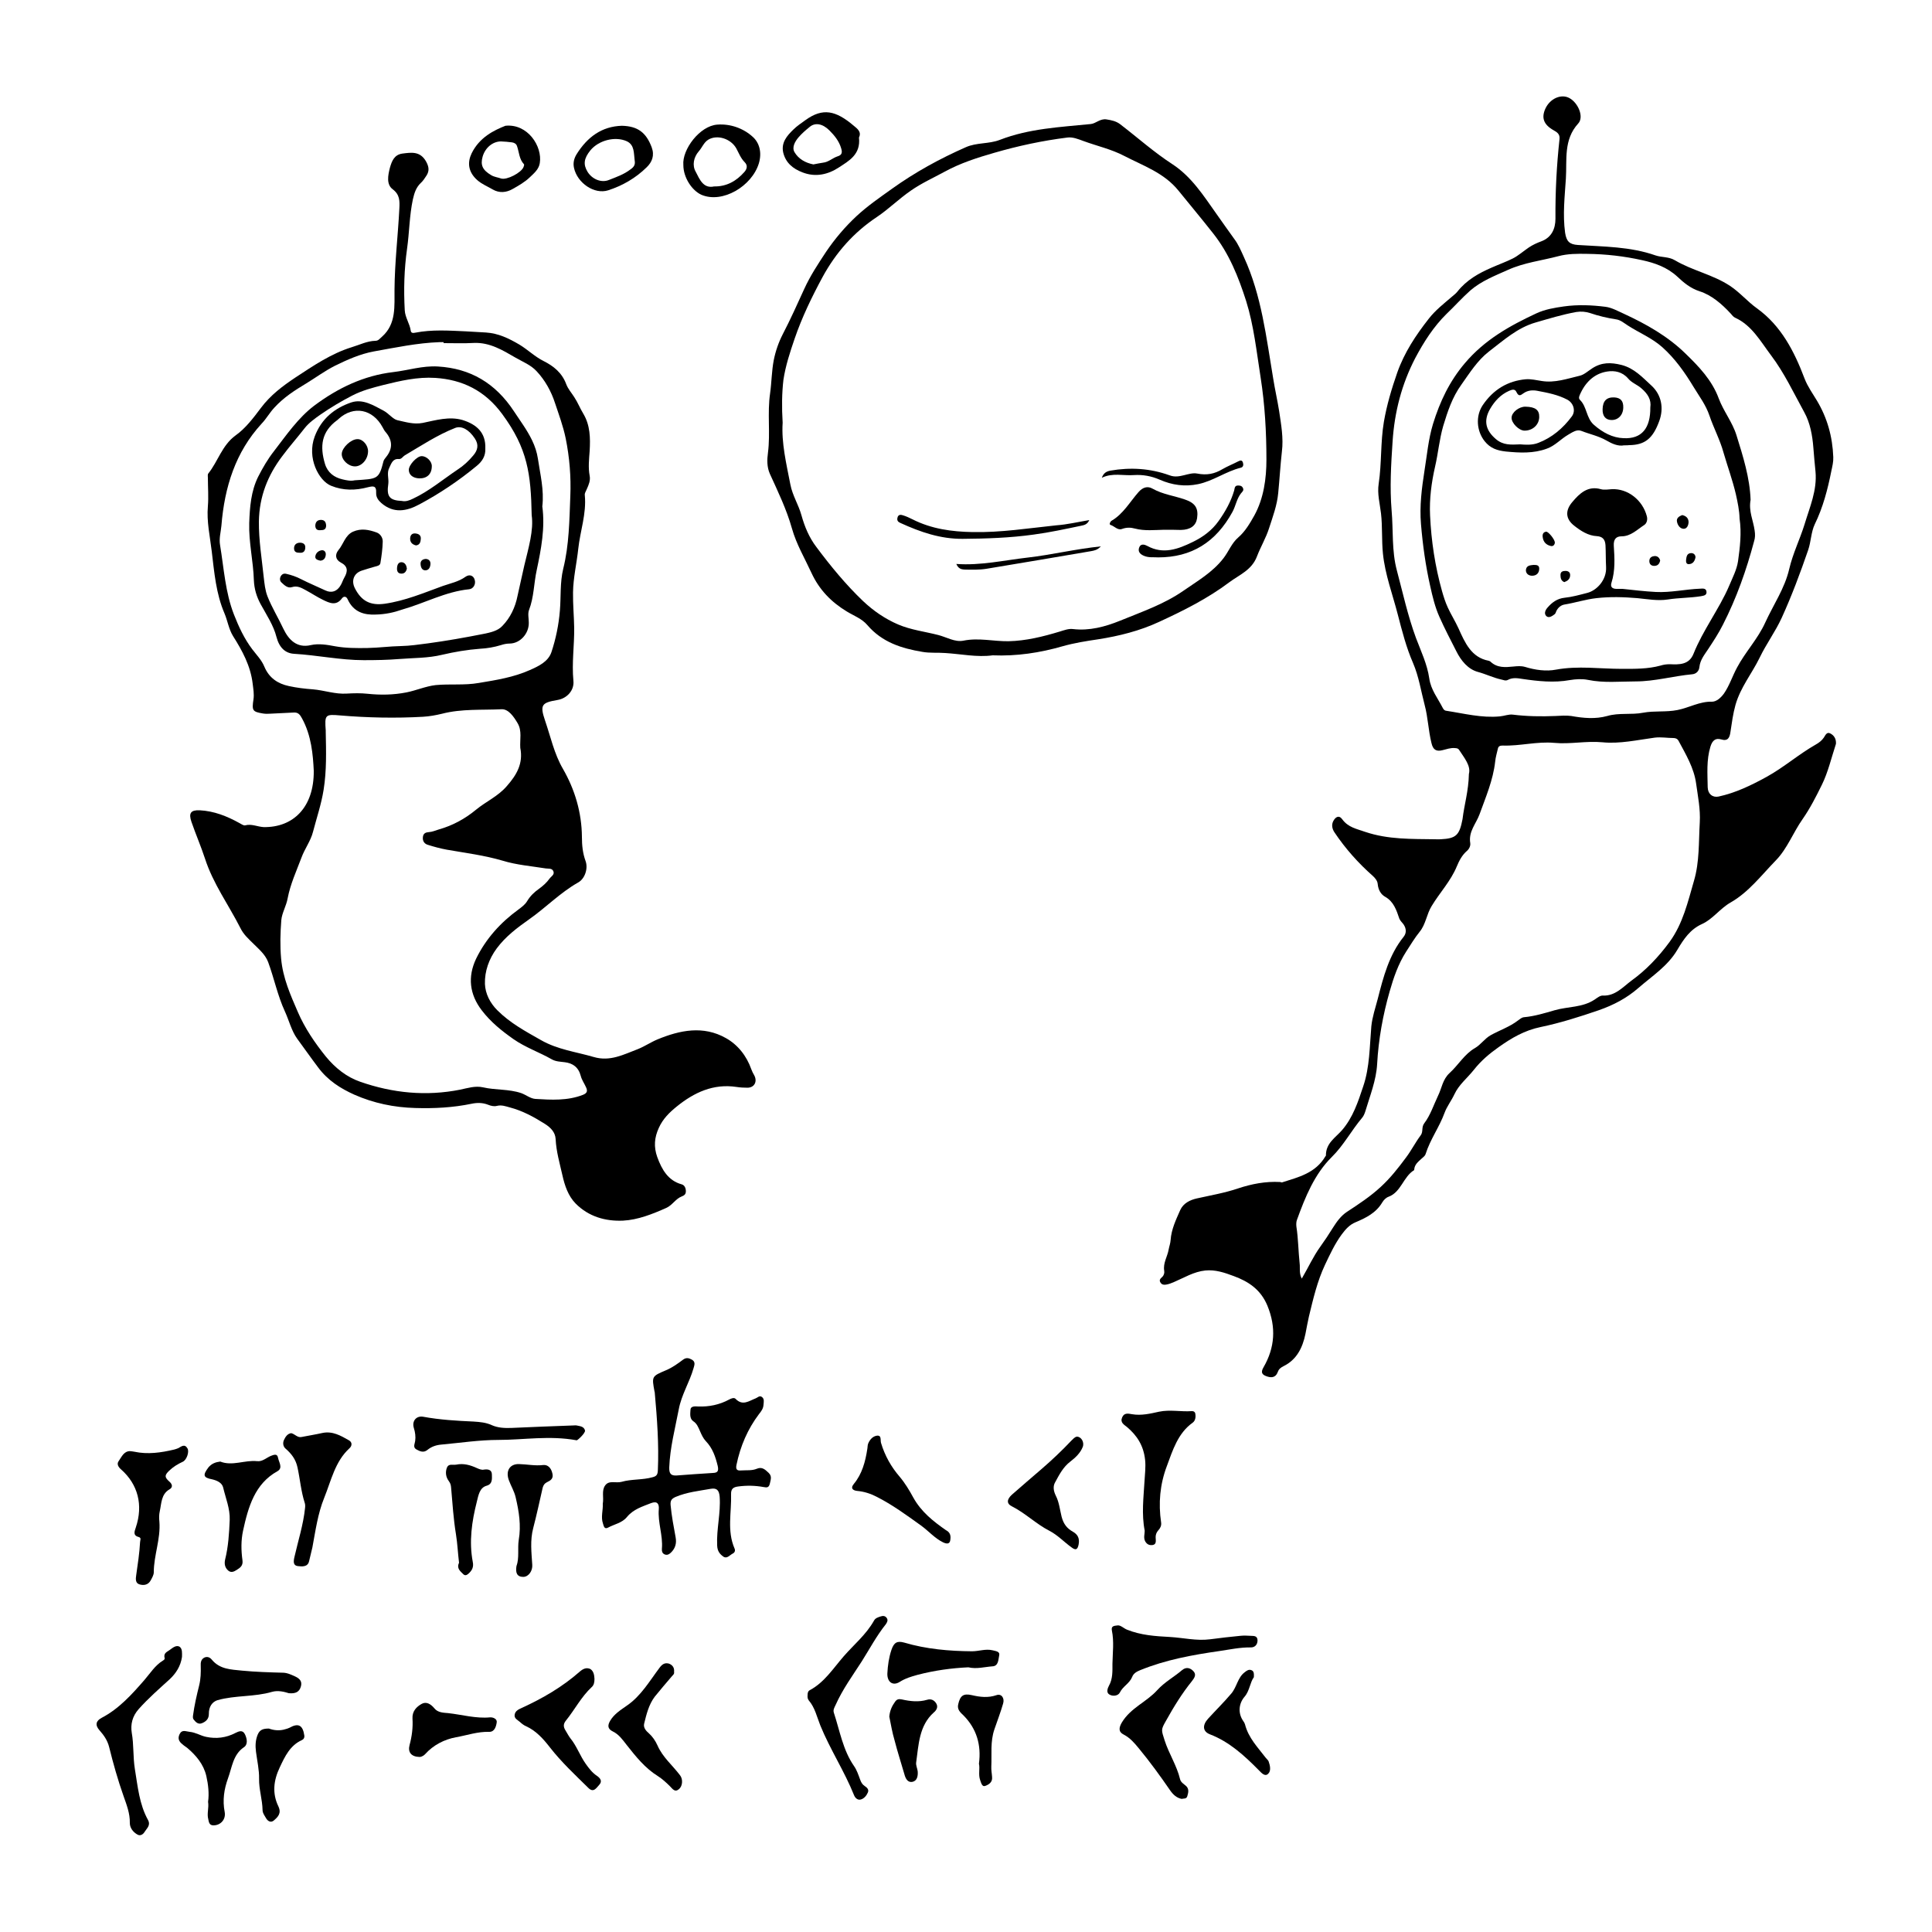 <?xml version="1.0" encoding="utf-8"?>
<!DOCTYPE svg PUBLIC "-//W3C//DTD SVG 1.1//EN" "http://www.w3.org/Graphics/SVG/1.1/DTD/svg11.dtd">
<svg id="LiveTranslationFromJupiter" xmlns="http://www.w3.org/2000/svg" width="1000px" height="1000px" viewBox="0 0 1000 1000">
<style type="text/css">
<![CDATA[
	path{fill-rule:evenodd;clip-rule:evenodd;}
]]>
</style>
<path d="M162.4,398.9c-0.4-8.2-1.2-18.2-6.1-27.1c-1-1.9-2-3.1-4.1-3c-4.1,0.2-8.1,0.4-12.2,0.6
	c-1.3,0.1-2.7,0.1-3.9-0.1c-5.4-0.9-5.8-1.5-4.9-7.3c0.4-2.8-0.1-5.4-0.4-8c-1.1-9.4-5.4-17.2-10.2-24.8c-2.2-3.6-2.8-7.9-4.4-11.7
	c-4.4-10.2-5.3-21.3-6.6-32.1c-0.9-7.7-2.7-15.4-2-23.4c0.4-4.8,0-9.8,0-14.6c0-0.8-0.2-1.8,0.2-2.3c5-6.2,7.1-14.6,14.1-19.7
	c5.1-3.6,9.2-9,13.1-14.2c5-6.7,11.3-11.4,17.9-15.8c9.3-6.1,18.5-12.4,29.2-15.7c4-1.2,7.9-3.2,12.2-3.3c1.6,0,2.3-1.2,3.5-2.2
	c7.4-6.6,6.3-15.9,6.4-24.3c0.1-14.1,1.8-28,2.5-41.9c0.2-3.9,0.3-7.2-3.4-10c-3.4-2.5-2.5-7.2-1.5-11.1c1-3.6,2.3-6.8,6.4-7.4
	c4.7-0.6,9.3-1.4,12.4,4.2c1.4,2.6,1.7,4.7,0.2,7.1c-0.9,1.4-1.8,2.8-3,3.9c-2.4,2.3-3.3,5-4.1,8.5c-1.8,8.4-1.8,17-3,25.5
	c-1.5,10.6-1.8,21.2-1.2,31.9c0.2,3.8,2.6,6.9,3.1,10.6c0.2,1.3,1.3,1.2,2.3,1c8.7-1.7,17.4-1.1,26.2-0.7c3.5,0.2,7,0.4,10.4,0.6
	c6.4,0.4,11.8,3,17.4,6.3c4.3,2.6,7.9,6.2,12.5,8.5c5,2.5,9.5,6,11.7,12c0.9,2.4,2.7,4.4,4.1,6.6c1.8,2.7,3,5.8,4.7,8.6
	c3.6,6,3.7,12.6,3.3,19.4c-0.3,4.2-0.8,8.5,0,12.7c0.5,2.5-0.5,4.8-1.5,7c-0.4,1.1-1.2,2-1,3.2c0.9,9.5-2.4,18.4-3.4,27.7
	c-0.8,7.5-2.6,15-2.7,22.5c-0.1,6.1,0.5,12.3,0.6,18.4c0.1,9.1-1.3,18.2-0.4,27.4c0.5,5-3.4,9.1-8.2,9.9c-8.1,1.4-9.3,2.4-6.5,10.6
	c2.9,8.4,4.7,17.2,9.3,25.1c6.1,10.6,9.7,22.5,9.8,35.2c0,4.3,0.4,8.4,1.9,12.5c1.4,3.9-0.4,9.2-3.9,11.1
	c-9.2,5.2-16.7,13-25.4,19.1c-6.1,4.3-12.1,8.8-16.7,15c-4,5.4-6.3,11.8-6.1,18.4c0.2,5,2.6,9.8,6.4,13.6
	c6.7,6.7,14.6,10.9,22.5,15.4c8.7,5,18.2,6.1,27.4,8.8c8.5,2.5,15.5-1.3,22.9-4.1c3.5-1.4,6.7-3.6,10.1-5
	c11.6-4.8,23.7-7.3,35.4-0.7c6.1,3.4,10.7,9.1,13.2,16.2c0.4,1.1,0.9,2.1,1.5,3.1c1.7,3.2,0.1,6.3-3.4,6.4c-1.9,0-3.9-0.1-5.8-0.4
	c-11.9-1.8-21.9,2.8-31,10.2c-3.7,3-7.1,6.3-9.2,11c-2.3,5-2.7,9.8-0.8,15.1c2.4,6.6,5.7,12.2,12.6,14.1c1.5,0.4,2.2,1.9,2.2,3.6
	c0,1.6-0.9,2.2-2.2,2.7c-3.1,1.2-4.8,4.5-7.9,5.9c-7.2,3.2-14.7,6.2-22.4,6.6c-9,0.4-17.8-2-24.6-8.9c-3.8-3.9-5.6-9.2-6.8-14.6
	c-1.4-6.2-3.2-12.3-3.5-18.7c-0.2-3.6-2.6-6-5.6-7.9c-5.7-3.6-11.6-6.8-18.1-8.5c-2.2-0.6-4.3-1.4-6.7-0.8c-1.5,0.4-3.1,0-4.6-0.6
	c-2.8-1.1-5.7-1.1-8.5-0.5c-9.7,2-19.3,2.5-29.2,2.2c-11-0.3-21.5-2.5-31.5-6.9c-7.1-3.2-13.7-7.3-18.8-14.2
	c-3.7-4.9-7.2-9.9-10.8-14.8c-2.9-4-4.2-9.4-6.3-14c-3.8-8.2-5.6-17.2-8.7-25.6c-1.5-4-4.8-6.7-7.6-9.5c-2.5-2.5-5.1-4.7-6.8-8.2
	c-6.1-12-14.1-22.9-18.3-35.9c-2.1-6.4-4.8-12.6-7-19c-1.6-4.6-0.3-6.2,4.3-6c7.4,0.4,14,3,20.5,6.6c1,0.5,2.1,1.4,3,1.2
	c3.3-0.9,6.3,0.7,9.5,0.9C151.7,428.4,162.6,417.9,162.4,398.9z M269.3,387.1c-0.3-4.2,1-8.8-1.4-12.8c-2-3.4-4.7-7.3-8.2-7.2
	c-10.3,0.5-20.7-0.3-30.8,2.3c-3.3,0.8-6.6,1.4-10,1.6c-14.3,0.8-28.6,0.5-42.9-0.7c-7.7-0.7-8-0.3-7.4,7.8c0,0.3,0,0.5,0,0.8
	c0.2,10,0.5,19.9-1.1,29.9c-1.2,7.5-3.6,14.5-5.5,21.8c-1.2,4.7-4.3,8.7-6,13.4c-2.6,6.9-5.7,13.6-7.1,20.9c-0.7,4-3,7.7-3.3,11.4
	c-0.5,6.5-0.7,13.1-0.1,19.8c0.9,10.2,4.9,19,8.7,27.8c3.6,8.3,8.7,15.8,14.4,22.9c5,6.1,10.9,10.7,17.8,13.1
	c16.9,5.9,34.2,7.6,51.8,4.1c3.8-0.8,7.8-2.1,11.8-1.2c6.5,1.5,13.3,0.8,19.8,3c2.5,0.9,4.7,2.8,7.3,3c8.3,0.5,16.6,1,24.6-2.1
	c2.3-0.9,2.5-2.1,1.6-4c-0.9-2-2.2-3.8-2.7-5.8c-1.2-4.6-4.2-6.6-8.3-7.1c-2.3-0.3-4.6-0.3-6.7-1.5c-6.5-3.7-13.6-6.1-19.9-10.5
	c-6.1-4.3-11.7-8.8-16.3-14.8c-6.4-8.3-7.4-17.4-3-26.7c5.1-10.5,12.8-18.9,21.9-25.5c1.7-1.3,3.4-2.5,4.5-4.3
	c1.6-2.7,3.7-4.7,6.1-6.4c2.1-1.5,4.1-3.3,5.6-5.4c0.8-1.1,2.7-2,1.9-3.8c-0.7-1.6-2.5-1.2-3.9-1.4c-7.5-1.2-15.1-1.8-22.3-4
	c-9.5-2.8-19.2-4-28.9-5.7c-3.3-0.6-6.6-1.5-9.8-2.5c-1.8-0.5-2.9-2-2.6-4.1c0.2-1.9,1.5-2.4,3.1-2.5c1.8-0.1,3.5-0.9,5.2-1.4
	c7.1-2,13.5-5.5,19.2-10.2c5.2-4.3,11.4-6.9,16-12.3C267.4,401.1,270.9,395.2,269.3,387.1z M229.6,177.6c0-0.2,0-0.3,0-0.5
	c-0.7,0-1.4,0-2.2,0c-11.4,0.4-22.7,2.8-33.9,4.8c-7.1,1.3-13.8,4.3-20.3,7.5c-5.1,2.6-9.7,6-14.6,9c-6,3.6-11.8,7.3-16.7,12.7
	c-2.4,2.6-4.1,5.7-6.5,8.2c-13.5,14.7-19.2,32.8-20.8,52.8c-0.3,3.3-1.3,6.6-0.7,10c2,12.1,2.7,24.5,7.2,36c2.5,6.4,5.4,12.6,9.5,18
	c2.2,2.9,4.8,5.5,6.2,8.9c2.5,6,7.1,8.9,12.7,10.1c4.1,0.9,8.3,1.4,12.5,1.7c5.9,0.5,11.5,2.6,17.5,2.2c3.6-0.2,7.2-0.3,10.8,0.1
	c6.7,0.7,13.3,0.6,20-0.7c5.1-1,10-3.2,15.2-3.8c7.4-0.7,14.9,0.2,22.3-1.1c9-1.5,18-2.9,26.5-6.7c4.5-2,9.4-4.3,11.1-9.2
	c2.3-6.9,3.8-14.2,4.4-21.6c0.6-7.2,0-14.4,1.7-21.5c3.1-12.4,3.2-25.2,3.7-37.8c0.4-9.9-0.4-19.9-2.4-29.8
	c-1.3-6.3-3.5-12.2-5.5-18.2c-2-6.2-5.2-11.9-9.5-16.5c-3-3.3-7.2-4.9-11-7.1c-6.7-3.9-13.3-7.9-21.4-7.6
	C240.1,177.8,234.9,177.6,229.6,177.6z"/>
<path d="M760.3,400.6c1.1-4.2-2.3-8.2-5.1-12.5c-0.6-0.9-1.4-0.8-2.2-0.9c-2.2-0.2-4.3,0.6-6.4,1.1
	c-3.2,0.8-4.9-0.2-5.7-3.8c-1.6-6.5-1.8-13.3-3.5-19.6c-1.9-7.2-3-14.7-6-21.7c-3.5-8-5.7-16.6-7.9-25.1
	c-2.7-10.5-6.6-20.7-7.7-31.6c-0.7-6.9-0.2-13.9-1-20.8c-0.6-5.1-2-10.1-1.2-15.3c1.6-10.6,0.9-21.5,2.7-32.1
	c1.5-8.7,4-17.1,6.9-25.4c3.7-10.5,9.7-19.5,16.3-27.9c3.4-4.4,7.9-7.9,12.1-11.5c0.9-0.8,1.9-1.5,2.7-2.5
	c4.8-6.1,11.1-9.6,17.8-12.5c3.6-1.6,7.5-3,10.9-4.7c2.8-1.4,5.5-3.8,8.3-5.7c2.1-1.4,4.3-2.4,6.5-3.2c5.3-2,7.3-6.5,7.3-11.7
	c-0.1-13.8,0.6-27.5,2.1-41.2c0.3-2.6-1.3-3.6-3.1-4.6c-5.1-2.9-6.4-6.4-4.2-11.2c2.4-5.2,8.1-7.7,12.3-5.5
	c4.6,2.4,7.8,9.8,4.7,13.2c-7.7,8.4-5.8,18.8-6.4,28.5c-0.6,9.3-1.7,18.7-0.4,28.1c0.7,4.5,2.3,6,6.6,6.3
	c13.5,0.9,27.1,0.8,40.2,5.4c3.2,1.1,6.8,0.6,10,2.5c9.1,5.4,19.7,7.4,28.6,13.3c5,3.3,9,8.1,13.9,11.6c12.5,9,19.3,22.2,24.7,36.5
	c1.6,4.1,4.1,7.5,6.3,11.2c5.4,9,8.1,18.7,8.5,29.3c0.1,2.5-0.5,4.8-1,7.2c-1.9,9.5-4.3,18.8-8.6,27.6c-1.9,4-1.9,8.9-3.4,13.3
	c-4.1,11.9-8.5,23.7-13.7,35.1c-3.3,7.2-8,13.5-11.4,20.6c-4,8.2-9.9,15.3-12.5,24.4c-1.3,4.6-1.9,9.3-2.6,13.9
	c-0.4,3.2-1.4,5.1-4.9,4c-2.8-0.8-4.5,0.5-5.5,3.8c-2.1,6.9-1.5,14-1.4,21c0.1,3.5,2.5,5.4,5.6,4.8c8.8-1.9,16.9-5.8,24.9-10.2
	c8.9-4.9,16.6-11.7,25.4-16.7c1.6-0.9,3.1-2,4.2-3.6c0.8-1.2,1.5-3.1,3.3-2.2c1.8,0.9,3,2.5,3,4.9c0,0.3,0,0.5-0.1,0.8
	c-2.3,7-4,14.4-7.2,20.9c-3,6.1-6.1,12.2-10,17.8c-4.8,6.8-7.9,15.2-13.7,21.2c-7.5,7.7-14.2,16.6-23.5,21.9
	c-5.5,3.1-9.3,8.7-14.9,11.2c-6,2.7-9.4,7.7-12.7,13.3c-5,8.5-13.1,13.6-20.2,19.8c-6.1,5.3-12.8,8.8-20.5,11.5
	c-9.9,3.4-20,6.6-30.1,8.7c-8.3,1.7-15.1,5.7-21.7,10.4c-4.7,3.3-9.1,7-12.8,11.7c-3.4,4.3-7.8,7.7-10.1,12.7
	c-1.6,3.4-3.9,6.3-5.1,9.6c-2.7,7.4-7.4,13.7-9.8,21.3c-0.4,1.2-1.4,1.7-2.2,2.5c-1.6,1.5-3.5,2.9-3.7,5.5c0,0.1,0,0.3-0.1,0.4
	c-5.5,3.3-6.7,11.3-13.1,13.7c-1.4,0.5-2.5,1.6-3.3,2.9c-3.3,5.6-8.6,8.1-14,10.4c-2.9,1.2-5,3.5-7,6.2c-3.6,4.9-6.1,10.3-8.7,15.8
	c-4,8.5-6.1,17.6-8.3,26.7c-0.7,3-1.2,6-1.8,9c-1.5,7.3-4.6,13.4-11.3,16.7c-1.4,0.7-2.5,1.5-3,3c-1.2,3.2-3.6,3.1-6,2.2
	c-2.1-0.8-3-1.9-1.4-4.6c5.9-10.2,6.6-20.7,2-31.9c-3.5-8.4-9.8-12.5-17.4-15.3c-4.8-1.8-9.5-3.4-14.7-2.9c-6,0.6-11.1,3.8-16.5,6.1
	c-1.2,0.5-2.5,1-3.8,1.2c-1.1,0.2-2.2,0.1-2.9-1c-0.9-1.3-0.1-2.1,0.8-2.9c0.9-0.8,1.3-2.1,1.1-3.2c-0.7-4.1,1.7-7.4,2.3-11.1
	c0.3-1.6,0.9-3.2,1-4.8c0.4-5.7,2.8-10.6,5-15.6c1.6-3.5,5-5.2,8.6-6c7.1-1.6,14.3-2.8,21.4-5.2c6.9-2.3,14.2-3.7,21.6-3.3
	c0.4,0,0.8,0.3,1.1,0.2c8.4-2.7,17.3-4.7,22.5-13.6c0.1-0.1,0.2-0.2,0.2-0.3c-0.1-6.4,5-9.3,8.3-13.1c5.7-6.6,8.3-14.6,11-22.7
	c3.4-10,3.3-20.7,4.2-31.1c0.5-4.9,2.1-9.5,3.3-14.1c2.9-11.4,5.9-22.9,13.4-32.2c1.6-2,1.4-4.3,0-6.4c-0.7-1-1.7-1.8-2.2-3
	c-1.5-4.4-2.9-8.8-7.3-11.3c-2.2-1.2-3.6-3.5-3.9-6.6c-0.1-1.6-1.3-3.1-2.5-4.2c-7.5-6.6-14.2-14.1-19.9-22.6
	c-1.2-1.8-1.6-3.9-0.6-5.8c1.1-2.1,2.9-3.3,4.6-1c3.1,4.3,7.5,5,12,6.6c11.9,4,24,3.6,36.1,3.8c1,0,1.9,0.1,2.9,0
	c7.9-0.4,9.7-2,11.3-10.4C757.9,416.4,760.1,409.6,760.3,400.6z M673.8,661.8c3.4-5.8,5.9-11.4,9.5-16.4c2.3-3.2,4.5-6.5,6.6-9.9
	c2-3.2,4.2-6.2,7.2-8.2c6.1-4,12.2-8,17.6-13c4.9-4.5,9-9.7,13-15.1c2.8-3.7,4.9-7.9,7.6-11.5c1.5-1.9,0.3-4.2,1.9-6.3
	c3.2-4.2,4.9-9.6,7.2-14.4c1.9-3.9,2.3-8.3,5.9-11.6c4.5-4.1,7.8-9.9,13.1-12.9c3.1-1.8,5-4.9,8.2-6.7c4.7-2.6,9.8-4.3,14.1-7.6
	c1-0.7,1.9-1.6,3.2-1.7c5.4-0.5,10.6-2.1,15.8-3.6c6.9-2,14.4-1.3,20.8-5.6c1.3-0.9,2.8-2.1,4.2-2c6.3,0.3,10.4-4.5,14.7-7.7
	c7.5-5.4,14-12.2,19.8-20.1c6.9-9.5,9.4-20.6,12.6-31.6c2.9-9.8,2.4-20.1,3-30.2c0.4-6.9-1-13.6-1.9-20.2c-1.1-8-5.3-15-9-21.9
	c-0.6-1.2-1.6-1.6-2.7-1.6c-3.2,0-6.4-0.6-9.7-0.2c-9,1.2-18.1,3.3-27.1,2.4c-8.4-0.8-16.6,1.1-25,0.3c-8.8-0.8-17.7,1.7-26.6,1.4
	c-1.2,0-2.2,0.2-2.5,1.6c-0.5,2.2-1.2,4.5-1.4,6.7c-1.1,9.7-4.9,18.4-8.1,27.3c-1.8,4.9-5.8,8.9-4.8,14.9c0.2,1.5-0.6,3.1-1.8,4.1
	c-2.4,2.1-3.9,4.9-5.1,7.8c-3.2,7.8-8.9,13.7-13.1,20.7c-2.6,4.2-3,9.4-6.2,13.3c-2.6,3.2-4.7,6.8-7,10.3
	c-4.1,6.4-6.5,13.5-8.5,20.5c-3.5,12.2-5.8,24.8-6.5,37.7c-0.5,8.5-3.7,16.3-6.1,24.4c-0.4,1.2-0.9,2.5-1.7,3.4
	c-5.5,6.5-9.5,14.2-15.7,20.3c-8.9,8.8-13.7,20.6-18,32.5c-0.4,1-0.4,2.3-0.3,3.4c1,6.4,1,12.8,1.7,19.2
	C673,656.3,672.3,659,673.8,661.8z M939.7,244.1c-0.4-4.1-0.8-8.2-1.1-12.3c-0.5-6.5-1.7-13-4.7-18.4c-5.5-10-10.4-20.5-17.3-29.6
	c-5.4-7.2-9.9-15.4-18.4-19.3c-1-0.4-1.7-1.4-2.4-2.2c-4.6-5-10-9.6-16-11.5c-4.9-1.6-8.3-4.5-11.6-7.6c-5.3-4.9-11.7-7.1-18.1-8.5
	c-9.4-2.1-18.9-3.2-28.6-3.3c-5-0.1-10.1-0.1-14.9,1.2c-8.7,2.3-17.7,3.3-26.1,7.1c-6.7,3-13.7,5.7-19.4,10.6
	c-4.3,3.8-8.2,8.2-12.4,12.2c-6.6,6.5-11.7,14.4-16.2,22.9c-7,13.5-10.7,27.8-11.7,43.1c-0.8,11.9-1.5,23.8-0.5,35.8
	c0.9,10.3,0,20.8,2.7,30.9c3.1,11.7,5.7,23.6,9.9,35c2.6,6.9,5.8,13.5,6.9,21c0.8,5.8,4.4,10.2,6.9,15.1c0.4,0.8,0.9,1.5,1.9,1.6
	c9.2,1.4,18.3,3.8,27.7,2.9c2.3-0.2,4.6-1.2,6.8-0.9c7.3,0.9,14.6,1,21.9,0.7c2.8-0.1,5.6-0.4,8.3,0c6.2,1.1,12.4,1.7,18.6,0
	c6.1-1.8,12.4-0.5,18.6-1.7c5.8-1.1,11.8-0.2,17.8-1.4c6-1.2,11.5-4.5,17.8-4.3c2.3,0,4.5-1.9,6.2-4.2c2.9-4.2,4.4-9.1,6.8-13.5
	c4.3-8.1,10.7-14.7,14.6-23.3c4.2-9.2,10.1-17.7,12.4-27.7c1.9-8.1,5.5-15.3,7.9-23C936.7,262.5,940.6,253.8,939.7,244.1z"/>
<path d="M513.8,339.2c-8.1,1.1-16.3-0.7-24.6-1.2c-3.9-0.3-7.9,0.1-11.8-0.6c-10.7-1.8-20.8-4.9-28.5-13.9
	c-2.8-3.3-7-4.8-10.6-7c-8.1-4.9-14.3-11.3-18.3-20c-3.5-7.6-7.8-14.8-10.1-23c-2.8-9.9-7.2-19-11.4-28.2c-1.6-3.6-1.5-7.4-1-11
	c1.3-10.2-0.4-20.5,1.1-30.7c0.8-5.7,0.8-11.6,1.9-17.2c0.9-4.6,2.5-9.2,4.6-13.3c4-7.7,7.6-15.7,11.2-23.6
	c3.1-6.8,7.2-13,11.3-19.2c4.6-6.8,9.9-13,15.7-18.4c5.7-5.3,12.1-9.7,18.4-14.2c12-8.6,24.8-15.6,38.2-21.5
	c5.6-2.5,11.9-1.6,17.6-3.8c15.2-5.9,31.2-6.6,47.1-8.2c2.7-0.3,4.8-2.9,8.1-2.4c2.6,0.4,5,0.9,7.1,2.5c9,6.9,17.5,14.5,26.9,20.6
	c10,6.5,16.2,16.3,23,25.9c3.1,4.3,6,8.6,9.1,12.8c2.2,2.9,3.6,6.3,5.1,9.6c9.1,19.8,11.5,41.4,15.1,62.7c0.9,5.7,2.2,11.3,3.1,17
	c1,6.8,2.3,13.8,1.4,20.9c-0.8,7.1-1.2,14.3-1.9,21.4c-0.6,6.4-2.8,12.2-4.7,18.1c-1.6,5.1-4.4,9.7-6.3,14.7
	c-2.7,7.1-9.1,9.5-14.2,13.3c-11.3,8.5-23.9,14.8-36.5,20.6c-9.9,4.6-20.6,7.3-31.5,9c-6.1,0.9-12.4,1.9-18.4,3.6
	C538.2,337.9,526.2,339.7,513.8,339.2z M405.1,218.8c-0.7,10.4,1.9,21.2,4,32c1.1,5.7,4.2,10.4,5.7,15.8c1.7,6.1,4,11.6,7.8,16.6
	c7.4,9.9,15.2,19.4,24.1,27.9c5.4,5.1,11.4,9.2,18.1,12.1c6.8,2.9,14,3.7,20.9,5.5c4.3,1.1,8.6,3.8,13,2.9
	c7.9-1.6,15.5,0.4,23.3,0.3c9.1-0.2,17.9-2.4,26.5-5c2.3-0.7,4.6-1.6,6.9-1.3c8.5,1,16.6-1.2,24.3-4.3c11.2-4.6,22.7-8.5,32.8-15.5
	c7.3-5.1,15.1-9.5,20.8-16.9c2.7-3.5,4.2-7.8,7.6-10.7c3.6-3.1,6.1-7.4,8.4-11.5c4.8-8.8,6.2-19,6.2-28.8c0-14.2-0.8-28.4-3-42.5
	c-2.1-13.3-3.5-26.8-7.5-39.6c-4-12.5-8.8-24.5-17-34.9c-5.9-7.5-12-14.8-18-22.2c-7.5-9.3-18.3-12.9-28.1-18
	c-6.7-3.5-14-5.1-21.1-7.7c-2.7-1-5.6-2.2-8.4-1.8c-12.8,1.6-25.4,4.3-37.8,7.9c-8.7,2.5-17.5,5.3-25.7,9.8
	c-5.9,3.2-11.9,5.9-17.5,9.8c-6.1,4.2-11.4,9.5-17.5,13.6c-11.9,7.9-21.2,18.3-28.2,31.2c-5.5,10.2-10.6,20.7-14.4,31.8
	c-2.4,7-4.7,14-5.8,21.3C404.7,203.4,404.6,210.8,405.1,218.8z"/>
<path d="M312,778.3c0.6-3.1-0.7-6.8,1.2-9.4c2-2.9,5.6-1.1,8.5-1.9c5.2-1.5,10.8-0.9,16.1-2.4c1.9-0.5,2.6-1.2,2.7-3.5
	c0.6-13.5-0.4-26.9-1.6-40.3c0-0.1,0-0.3-0.1-0.4c-1.5-8.1-1.5-8,6-11.2c3.1-1.3,5.9-3.3,8.7-5.4c1.7-1.3,3.1-0.9,4.7,0
	c1.8,1.1,1.3,2.6,0.8,4.3c-2.1,7.4-6.3,13.8-7.7,21.5c-1.9,9.9-4.5,19.7-4.9,29.9c-0.1,3.3,0.9,4.4,3.9,4.2
	c6.2-0.5,12.5-0.9,18.7-1.3c2.3-0.1,3.1-0.8,2.5-3.6c-1.2-4.9-2.7-9.3-6.2-12.9c-1.3-1.4-2.2-3.3-3-5.2c-0.9-2-1.6-3.9-3.5-5.1
	c-2-1.4-1.5-4.1-1.4-6c0.1-1.9,2.5-1.7,4-1.6c5.6,0.2,11-0.9,16-3.6c1.1-0.6,2.6-1.2,3.4-0.3c3.6,3.7,6.9,1,10.3-0.3
	c1.1-0.4,2-1.7,3.3-0.7c1.3,1,0.9,2.5,0.8,3.9c-0.1,2.1-1.2,3.5-2.4,5c-5.8,7.7-9.6,16.5-11.6,26.2c-0.5,2.4,0.3,3.1,2.4,2.9
	c2.8-0.2,5.6,0.2,8.2-0.9c2.6-1.1,4.2,0.4,6,2.1c1.9,1.8,1.1,3.5,0.7,5.5c-0.5,2.3-1.6,2.2-3.2,1.9c-4.4-0.8-8.8-0.9-13.2-0.3
	c-2.5,0.3-3.8,1.2-3.7,4c0.3,9.4-2.2,18.9,1.8,28.1c0.5,1.1,0.1,2.1-0.9,2.6c-1.6,0.8-3,2.9-4.9,1.6c-1.8-1.3-3.1-2.8-3.2-5.8
	c-0.4-8.5,1.9-16.7,1.3-25.2c-0.3-3.5-1.6-4.6-4.6-4.1c-6.1,1.1-12.3,1.7-18.2,4.2c-2,0.9-2.8,1.8-2.6,4.2
	c0.5,5.6,1.6,11.2,2.6,16.7c0.6,3.2-0.2,5.8-2.5,8c-1,0.9-2,1.4-3.3,0.8c-1.2-0.6-1.4-1.7-1.3-2.9c0.6-6.9-2.2-13.5-1.6-20.5
	c0.2-2.7-0.8-4.3-4-3.1c-4.5,1.8-9.1,3.1-12.5,7.2c-2.5,3.1-6.5,3.7-9.8,5.5c-1.9,1-2.2-0.8-2.6-2.1
	C310.9,785.2,312.2,781.7,312,778.3z"/>
<path d="M94.2,857.6c-0.7,4.8-3.1,8.5-6.4,11.6c-5.5,5-11,9.8-16,15.4c-3.3,3.7-4.3,7.9-3.6,12.3
	c1.1,6.2,0.6,12.5,1.6,18.7c1.5,9.1,2.3,18.3,6.8,26.4c1.5,2.8-0.6,4.3-1.7,6.1c-0.8,1.4-2.3,2.3-3.7,1.5c-2.2-1.2-4-3.4-4-6
	c0.1-5.1-1.7-9.5-3.3-14.1c-2.9-8.2-5.3-16.7-7.4-25.2c-0.9-3.6-2.8-6.2-5-8.7c-2.4-2.7-1.9-4.9,1.2-6.5c8.8-4.6,15.5-12,22.1-19.6
	c3-3.5,5.5-7.5,9.4-9.9c0.6-0.4,1.2-0.7,1-1.4c-0.7-2.7,1.4-3.2,2.8-4.3c1.5-1.1,3.2-2.5,4.9-1.6C94.5,853.4,94.2,855.7,94.2,857.6z
	"/>
<path d="M69.5,751.4c7,1.5,13.8,0.5,20.6-1.1c0.7-0.2,1.4-0.4,2.1-0.7c1.7-0.9,3.4-2.5,4.9,0.2c0.9,1.8-0.5,5.9-2.5,6.8
	c-2.6,1.2-4.9,2.6-7,4.6c-2.5,2.4-2.5,3.4,0.1,5.7c1.6,1.4,1.8,3,0,4c-4.3,2.5-4.1,7.2-5,11.3c-0.4,1.7-0.4,3.6-0.2,5.4
	c0.7,9-2.9,17.4-2.9,26.2c0,1.4-0.9,2.9-1.6,4.2c-1.3,2.4-3.6,2.7-5.7,2.1c-2.3-0.6-2.1-2.9-1.8-4.8c0.8-5.7,1.7-11.4,2-17.1
	c0-0.9,0.8-2.2-0.6-2.6c-3.1-0.8-2.4-2.7-1.6-5c3.9-11.6,1.1-22.3-7.6-30c-1.4-1.2-2.4-2.8-1.3-4.3c1.5-2.1,2.6-5.1,5.8-5.2
	C67.8,751.1,68.7,751.3,69.5,751.4z"/>
<path d="M150.7,741.8c1.9,0.4,3.2,2.4,5.3,2c3.6-0.7,7.3-1.3,10.9-2.1c5.2-1.1,9.5,1.4,13.7,3.8c1.8,1,1.7,2.9,0.2,4.2
	c-7.4,6.8-9.4,16.7-13,25.6c-3.3,8.1-4.5,17-6.1,25.6c-0.5,2.4-1.2,4.7-1.7,7.1c-0.7,3.3-3.9,2.8-5.9,2.6c-2.3-0.3-2.3-2.2-1.7-4.7
	c1.9-8.4,4.6-16.7,5.5-25.4c0.1-0.9,0.1-1.9-0.2-2.7c-1.9-5.9-2.4-12.2-3.7-18.2c-0.9-4.3-3.2-7.2-6.2-9.8c-1.5-1.3-1.4-3.3-0.8-4.5
	C147.7,743.8,148.7,742.1,150.7,741.8z"/>
<path d="M578.6,841.3c1.5-0.1,3,1.5,4.7,2.2c7.2,2.9,14.7,3.4,22.3,3.8c6.9,0.4,13.7,2.1,20.7,1.2
	c5.2-0.7,10.5-1.3,15.7-1.8c1.8-0.2,3.6-0.1,5.4,0c1.4,0.1,3.4-0.2,3.5,2.3c0,2.4-1.5,3.7-3.4,3.7c-5.6-0.1-11,1.1-16.5,1.9
	c-13.9,2-27.7,4.5-40.9,9.9c-1.7,0.7-3.4,1.6-4.1,3.5c-1.4,3.4-4.8,4.8-6.4,8.1c-0.9,1.7-3.7,2.1-5.5,0.9c-1.6-1-0.8-3.2-0.1-4.5
	c2-3.5,1.8-7.6,1.8-11.3c0.1-5.7,0.9-11.5-0.3-17.3C575.1,841.7,576.4,841.5,578.6,841.3z"/>
<path d="M592.5,792.3c-1.7-8.6-0.6-17.1-0.1-25.7c0.2-3.7,0.7-7.2,0.3-11c-0.8-7.4-4.2-12.6-9.4-17
	c-1.5-1.2-3.6-2.3-2.5-4.9c1-2.5,3-2.1,5.2-1.7c4.7,0.8,9.4-0.3,13.9-1.3c5.7-1.2,11.3,0.1,16.9-0.3c0.9-0.1,1.8,0.4,1.9,1.4
	c0.3,1.7,0,3.6-1.4,4.6c-7.6,5.4-10.3,14.2-13.4,22.6c-3.5,9.3-4.4,19.1-2.9,29.1c0.2,1.5-0.4,2.8-1.3,3.8c-1.2,1.3-1.7,2.7-1.5,4.5
	c0.1,1.5,0.2,3-1.6,3.3c-1.6,0.2-2.9-0.2-3.9-2C591.8,795.8,592.5,794.1,592.5,792.3z"/>
<path d="M307.7,869c0,1.8-0.3,3.2-1.4,4.2c-5.4,5-8.8,11.7-13.4,17.4c-1.3,1.6-1.4,3.1-0.3,4.9c0.9,1.4,1.6,2.9,2.6,4.2
	c3.3,4,5,9.1,8,13.3c1.7,2.4,3.4,4.6,5.8,6.2c1.6,1.1,3,2.7,1.1,4.7c-1.5,1.6-2.9,4.2-5.6,1.5c-6.9-6.8-13.9-13.3-19.9-21
	c-3.4-4.4-7.2-8.6-12.3-10.9c-1.2-0.5-2.3-1.4-3.3-2.3c-1.1-1-3-1.7-2.6-3.8c0.4-2,2.2-2.7,3.7-3.4c10.7-4.9,20.9-10.8,29.9-18.7
	c1.7-1.5,3.5-2.4,5.6-1.4C307.4,865.1,307.6,867.3,307.7,869z"/>
<path d="M611.6,931.1c-2.6-0.5-4.5-2.3-6-4.5c-5.1-7.4-10.4-14.7-16.1-21.6c-2.3-2.8-4.6-5.5-7.9-7.2
	c-2.8-1.4-2.5-3.6-0.9-6.3c4.6-7.6,12.7-10.5,18.3-16.7c3.8-4.2,8.7-6.8,12.9-10.4c2.2-1.8,4.3-1,5.8,0.6c1.6,1.7,0.7,3.3-0.8,5.2
	c-5.1,6.3-9.4,13.3-13.4,20.5c-2.7,4.7-2.4,4.7-0.7,10.1c2.2,6.9,6.3,13,8,20.1c0.4,1.7,2,2.5,3.2,3.6c1.5,1.5,1.1,3.3,0.6,5
	C614.2,931.3,612.7,930.8,611.6,931.1z"/>
<path d="M418,877.4c0-1.1,0.2-2.1,1.2-2.6c7.5-4,12.1-11.3,17.5-17.5c5.3-6.1,11.6-11.2,15.7-18.5
	c0.7-1.3,2.1-1.7,3.3-2.1c1.2-0.4,2.4-0.5,3.3,0.8c0.8,1.2,0.1,2.3-0.5,3.2c-4.8,6-8.4,12.8-12.5,19.3c-4.7,7.3-9.9,14.4-13.5,22.5
	c-0.6,1.3-1.4,2.5-0.9,4c3.1,9.4,4.7,19.4,10.5,27.7c1.4,2,2.2,4.5,3.1,6.9c0.5,1.4,1.1,2.5,2.3,3.3c1.2,0.8,2.4,1.8,1.7,3.4
	c-0.7,1.6-1.9,3.1-3.6,3.6c-1.6,0.5-2.9-0.7-3.5-2.1c-5-12.5-12.4-23.7-17.5-36.2c-1.8-4.5-2.8-9.3-6-13
	C418,879.3,417.9,878.4,418,877.4z"/>
<path d="M114,756.5c6.3,2.5,12.7-0.9,19.1-0.2c2.7,0.3,4.7-1.7,7-2.7c1.6-0.6,3.4-1.4,3.8,0.9c0.4,2.3,2.7,5.3-0.3,7
	c-11.7,6.5-15.1,18.4-17.8,30.8c-1.1,5.1-1,10.3-0.3,15.3c0.4,2.9-1.3,3.9-3,5c-1.4,0.9-2.9,1.6-4.4,0.3c-1.6-1.4-2.1-3.3-1.6-5.6
	c1.7-6.8,2.1-13.7,2.4-20.6c0.2-5.9-2.1-11.2-3.4-16.8c-0.6-2.4-3.1-3.6-5.7-4.2c-4.7-0.9-4.9-2.2-1.9-6.2
	C109.6,757.5,111.6,756.8,114,756.5z"/>
<path d="M348.9,865.3c0.2,1.2-0.5,1.6-1.1,2.3c-3,3.5-6,7-8.9,10.6c-3.1,4.1-4.3,9.1-5.5,14c-0.5,2.1,1.1,3.8,2.4,4.9
	c2,1.8,3.4,3.9,4.5,6.3c2.7,6.2,7.8,10.3,11.7,15.5c1.5,1.9,1.4,5.4-0.5,7.1c-2.2,1.9-3.3,0-4.8-1.5c-1.9-1.9-4-3.8-6.2-5.2
	c-6.6-4.1-11.4-10.1-16.2-16.2c-2.1-2.7-4-5.4-7.1-6.9c-2.7-1.3-2.8-3.1-1.4-5.5c2.1-3.6,5.6-5.7,8.7-7.9c7.3-5,11.7-12.7,16.9-19.6
	c1.4-1.9,2.8-2.7,4.9-2.1C348.3,861.9,349.1,863.4,348.9,865.3z"/>
<path d="M298.5,745.5c-14.1-2.6-27.4-0.2-40.5-0.2c-9.8,0-19.6,1.5-29.4,2.4c-2.7,0.2-5.2,1-7.4,2.8
	c-2,1.6-3.9,0.7-5.7-0.3c-1.9-1.1-0.8-2.8-0.6-4.4c0.3-2.2,0-4.5-0.7-6.7c-1.1-3.6,1.3-6.4,4.8-5.8c8.7,1.6,17.4,2.1,26.2,2.5
	c3.2,0.2,6.4,0.5,9.2,1.8c3.4,1.5,6.7,1.6,10.2,1.5c10.8-0.5,21.6-0.9,32.4-1.3c0.5,0,1-0.1,1.4,0c1.7,0.4,3.8,0.4,4.4,2.6
	C303.1,741.7,299,745.5,298.5,745.5z"/>
<path d="M149.5,876.4c-2.2-0.7-5.6-1.6-8.7-0.7c-9.2,2.7-19,1.7-28.2,4.3c-2.7,0.8-4.6,3.4-4.5,7.2
	c0,2.6-1.6,3.9-3.5,4.7c-1.9,0.8-3.2-0.4-4.3-1.8c-0.5-0.6-0.5-1.2-0.4-2.1c0.7-5.3,1.9-10.5,3.2-15.7c0.8-3.3,0.9-6.6,0.8-10
	c-0.1-1.7,0.1-3.4,1.8-4.3c1.6-0.8,3-0.1,3.9,1c4.2,5.1,10,5.1,15.5,5.7c7.2,0.7,14.4,0.9,21.6,1.1c2.1,0.1,4,1,5.8,1.8
	c2.1,1,4,2.2,3.3,5.1C155,875.8,153,876.7,149.5,876.4z"/>
<path d="M557.4,743.6c2.3,0,4,3,3,5.4c-1.3,3.2-3.8,5.5-6.4,7.5c-3.7,2.8-5.8,6.9-7.9,10.8c-1.1,1.9-0.9,4.3,0.4,6.9
	c1.7,3.3,2.1,7.3,3,10.9c1,3.8,2.8,6,5.8,7.7c2.5,1.4,3.6,3.4,3,6.6c-0.6,3-1.7,3-3.7,1.5c-3.9-2.8-7.2-6.4-11.5-8.6
	c-6.8-3.5-12.4-9.1-19.3-12.6c-2.9-1.4-2.7-3.6-0.1-6c5.2-4.6,10.4-9,15.6-13.5c5.3-4.6,10.4-9.4,15.3-14.6
	C555.5,744.8,556.2,743.8,557.4,743.6z"/>
<path d="M491.9,796.9c-0.2,2.3-1.7,2.4-3.8,1.4c-4.3-2.1-7.5-5.9-11.4-8.7c-7.5-5.4-14.9-10.8-23-14.9
	c-3.1-1.6-6.5-2.7-10-3c-2-0.2-3.8-1.2-1.7-3.7c4.2-5.1,5.9-11.4,6.9-17.9c0.2-1,0.1-2.1,0.5-3c0.9-2.1,2.4-3.7,4.5-4
	c2.5-0.3,1.7,2.3,2.1,3.7c2,6.7,5.3,12.5,9.7,17.6c2.7,3.2,5,7,7,10.7c4.1,7.4,10.3,12.3,16.9,16.9
	C491.3,792.9,492.3,794.2,491.9,796.9z"/>
<path d="M107.7,932.6c0.6-4.2,0.1-8.9-0.9-13.3c-1.4-6.1-5.3-10.7-9.9-14.6c-0.6-0.5-1.2-0.8-1.8-1.3
	c-1.8-1.4-3.5-2.9-2.2-5.7c1.3-2.7,3.2-1.5,5.3-1.3c3.1,0.3,5.6,2,8.5,2.6c5.2,1.1,10.3,0.5,15.1-2c1.8-0.9,3.8-1.8,5,0.7
	c1.1,2.3,1.6,5.3-0.6,6.7c-5.6,3.8-6.1,10.4-8.2,16.1c-2,5.5-2.9,11.3-1.7,17.4c0.7,3.9-2.2,7-6,6.9c-2-0.1-2.2-1.7-2.5-3.2
	C107,938.7,108.2,935.9,107.7,932.6z"/>
<path d="M501.2,863c-8.7,0.4-17.5,1.6-26.3,3.9c-3.3,0.9-6.3,1.8-9.3,3.7c-3.6,2.2-6.5-0.1-6.3-4.5
	c0.2-4.1,0.8-8.2,2.1-12.1c1.3-3.9,3-4.8,6.6-3.8c11.5,3.4,23.3,4.4,35.1,4.5c3.6,0,7.1-1.4,10.7-0.5c1.6,0.4,3.8,0.6,3.4,2.5
	c-0.5,2.2-0.3,5.7-3.6,5.8C509.5,862.8,505.5,864,501.2,863z"/>
<path d="M237.6,808.9c-0.6-4.9-0.8-9.8-1.6-14.8c-1.3-7.9-1.8-16-2.5-24c-0.1-1.3-0.3-2.3-1.2-3.5c-1.5-2-1.9-4.5-1-6.9
	c0.9-2.3,3.1-1.3,4.8-1.6c3.9-0.8,7.3,0.2,10.8,1.8c1.1,0.5,2.4,1,3.4,0.8c2.2-0.4,4.3,0,4.3,2.5c0,2,0.5,4.9-2.7,5.8
	c-3.7,1-4.3,5.1-5.1,8.3c-2.6,10.2-4.1,20.6-2.1,31.1c0.6,2.9-0.5,4.6-2.3,6.2c-0.9,0.8-1.8,1-2.6,0.2
	C238.3,813.3,236.2,811.8,237.6,808.9z"/>
<path d="M267.3,810.7c1.6-4.4,0.5-9.2,1.2-13.6c1.3-7.6,0.1-14.9-1.6-22.1c-0.7-3.1-2.4-5.8-3.5-8.8
	c-1.8-4.8,0.4-8.5,5.2-8.4c4.2,0.1,8.3,1,12.5,0.5c2.5-0.3,4.2,1.6,4.8,4.3c0.7,2.7-0.9,3.7-2.8,4.6c-1.2,0.6-1.8,1.4-2.2,2.8
	c-1.6,7-3.1,14-4.9,20.9c-1.7,6.4-0.9,12.7-0.5,19.1c0.2,3-1.8,6.1-4.6,6.2C267.5,816.2,266.8,814,267.3,810.7z"/>
<path d="M217.2,909.4c-4.4-0.1-6.2-2.5-5.2-6.2c1.2-4.5,1.8-9,1.5-13.7c-0.2-3.8,2.1-6.1,4.8-7.6
	c2.4-1.3,4.7,0.1,6.6,2.4c1.7,2.1,4.5,2.2,7,2.4c7.3,0.8,14.4,2.9,21.8,2.2c1.5-0.1,3.7,0.8,3.4,2.6c-0.3,2.1-1.1,4.9-3.8,4.9
	c-6-0.2-11.6,1.8-17.3,2.8c-5.9,1.1-11.6,3.9-16,8.8C218.8,909.2,217.6,909.4,217.2,909.4z"/>
<path d="M353.7,85.4c-0.7-8,8.5-20.3,17.6-20.9c6.6-0.5,13.4,1.8,18.4,6.4c3.2,2.9,4.8,7.8,3.1,13.6
	c-3.6,11.9-18.9,21-29.8,16.3C358.2,98.6,353.7,92,353.7,85.4z M369.6,96.5c6.4,0.1,11.5-2.7,15.7-7.5c1.4-1.6,1.8-3.4,0.1-5.1
	c-2-2-3-4.7-4.3-7.1c-2.8-5-9.8-7.3-14.5-4.5c-2.3,1.4-3.2,4.1-4.9,6c-2.7,3.1-3.5,7.3-1.6,10.6C362.2,93,364.1,97.7,369.6,96.5z"/>
<path d="M649,868.1c-2,2.7-2.2,7.1-4.8,10.1c-3.1,3.6-3.5,8.6-0.7,12.6c0.4,0.5,0.7,1.1,0.9,1.7
	c1.8,7.1,6.7,12,10.8,17.4c0.5,0.6,1.1,1.1,1.4,1.7c0.8,2.2,1.4,5-0.2,6.5c-1.7,1.7-3.5-0.5-4.9-1.9c-7.5-7.6-15.3-14.7-25.2-18.5
	c-3.9-1.5-4-4.8-1-8.1c4-4.4,8.2-8.5,12-13c2.9-3.4,3.3-8.3,6.9-11c1.1-0.9,2.2-1.7,3.6-1.1C649,865,649.1,866.2,649,868.1z"/>
<path d="M139.2,894.7c2.4,0.9,5.5,1.3,8.6,0.3c0.7-0.2,1.4-0.4,2-0.7c4.6-2.6,6.9-1.4,7.7,3.9c0.2,1.3-0.4,2.1-1.3,2.5
	c-6,2.7-8.7,8.3-11.4,14.1c-3.2,6.7-4,13.4-0.7,20.2c1.7,3.6-0.3,5.5-2.4,7.3c-1.3,1.1-2.8,0.6-3.8-0.9c-0.8-1.4-2-2.9-2-4.5
	c-0.1-5.5-1.9-10.7-1.8-16.2c0.1-4.6-1-9.3-1.6-14c-0.4-3.1-0.3-6,0.9-8.9C134.5,895.2,136.3,894.7,139.2,894.7z"/>
<path d="M261.6,65.1c11.5-1.2,19.2,10.6,17.8,19.3c-0.5,3.2-2.9,5.2-5.1,7.3c-2.7,2.6-5.9,4.4-9.1,6.2
	c-3.2,1.8-6.8,2.1-10.1,0.2c-2.7-1.6-5.6-2.7-8.1-4.9c-4.8-4.3-5.1-9.2-2.9-13.8C248.2,71,255.8,67.4,261.6,65.1z M259.3,73.2
	c-4.3,0-8.2,3.3-9.5,7.9c-1.2,4.3-0.1,6.9,4.5,9.6c1.5,0.9,3.4,1.1,5.1,1.7c2.9,0.9,10.5-3,11.6-6c0.2-0.5,0.4-1.2,0.2-1.4
	c-2.5-2.6-2.5-6.3-3.6-9.4c-0.4-1.2-1.4-1.7-2.5-1.9C263.1,73.4,261.2,73.3,259.3,73.2z"/>
<path d="M444.6,71.2c1,8.8-5.3,12.1-10.3,15.4c-5.6,3.7-12.1,5.3-19,2.6c-4.9-1.9-8.6-4.9-9.9-10.2
	c-1.2-5.2,2-8.8,5.2-11.9c1.9-1.9,4.2-3.4,6.4-5c8.9-6.4,15.6-4.9,24.8,2.9C443.9,66.7,446,68.3,444.6,71.2z M421,85.1
	c1.7-0.3,3.4-0.7,5-0.9c2.9-0.3,5-2.5,7.6-3.3c2.3-0.7,2.4-2.1,1.8-4.1c-1.1-3.8-3.5-6.7-6.1-9.3c-3.6-3.6-7.4-4.1-10.1-1.9
	c-2.1,1.7-4.2,3.5-5.9,5.5c-1.8,2.1-3.5,5.1-2.1,7.6C413.3,82.3,416.9,84.3,421,85.1z"/>
<path d="M460.3,888.5c0.3-3.2,1.4-5.5,3-7.7c0.9-1.3,1.9-1.5,3.4-1.2c4.4,1,8.8,1.5,13.2,0.2c1.9-0.6,3.6,0.1,4.7,1.9
	c1.2,2-0.1,3.7-1.3,4.7c-7.6,6.8-7.8,16.6-9.1,25.9c-0.2,1.4,0.6,3,0.8,4.5c0.2,2.5-0.3,5-2.8,5.5c-2.4,0.4-3.5-1.7-4.1-4
	c-1.7-5.9-3.6-11.7-5.1-17.6C461.8,896.7,461.1,892.4,460.3,888.5z"/>
<path d="M321.9,65.1c8.1,0.2,12.5,3.4,15.4,11.1c1.6,4.3,0.2,7.7-2.6,10.4c-5.7,5.6-12.5,9.5-19.9,11.9
	c-7.2,2.3-16-3.8-17.7-11.6c-0.6-2.7,0.1-5,1.3-7C304,70.9,311.5,65.4,321.9,65.1z M328.5,83c-0.5-3.7,0-8-4.1-9.9
	c-6-2.7-14.5-0.5-18.8,4.7c-3.4,4.2-3.8,7.3-1.5,11.1c2.4,3.9,7.2,5.9,11.2,4.2c3.8-1.5,7.6-2.8,11-5.4
	C328.2,86.4,328.9,85.2,328.5,83z"/>
<path d="M506.7,912.9c1.3-9.9-1.3-18.1-7.8-24.8c-1.6-1.6-3.7-3.1-2.9-6.1c1-4.3,2.6-5.6,7-4.6c4.3,1,8.4,1.5,12.8,0
	c2.5-0.9,4.3,1.5,3.4,4.4c-1.3,4.5-3,8.9-4.5,13.3c-2.2,6.4-1.3,12.9-1.6,19.3c-0.1,1.8,0.3,3.6,0.4,5.4c0.3,2.8-1.9,4-3.6,4.6
	c-1.6,0.6-2.1-1.7-2.6-3.1C506.3,918.4,507.3,915.4,506.7,912.9z"/>
<path d="M280.7,262.1c1.5,11.2-0.6,22.1-2.9,33c-1.5,6.8-1.4,14-4,20.7c-0.7,1.9-0.1,4.3-0.1,6.5
	c0.1,5.7-4.5,10.7-9.8,10.8c-1.6,0-3.1,0.3-4.6,0.8c-3.6,1.1-7.2,1.7-10.9,1.9c-6.6,0.5-13.1,1.6-19.5,3.1
	c-7.4,1.8-14.8,1.6-22.2,2.2c-6.1,0.5-12.2,0.6-18.4,0.6c-12.1,0-24.1-2.6-36.2-3.3c-4.3-0.3-7.5-3-9-8.7c-1.5-6-5.2-11.5-8.2-17
	c-2.1-3.9-3.3-7.8-3.5-12.4c-0.3-9.9-2.7-19.6-2.4-29.6c0.3-8.3,0.9-16.4,4.6-23.9c2.4-4.7,5-9.2,8.3-13.4
	c6.4-8.3,12.4-17.1,20.7-23.4c12.3-9.2,25.7-15.6,40.9-17.4c7.7-0.9,15.2-3.4,23.2-2.9c16.7,1,29.7,8.5,39.4,23.3
	c3.2,4.9,6.7,9.5,9.3,14.9c1.5,3.1,2.5,6.2,3,9.4C279.6,245.5,281.7,253.6,280.7,262.1z M275.2,266.7c-0.4-21.4-2.1-34.5-15.2-52.3
	c-9-12.3-20.7-17.9-34.7-18.8c-9.2-0.6-18.1,1.5-27,3.7c-5.5,1.4-10.9,2.8-16.1,5.5c-5.6,2.9-11,6.1-16.2,9.7
	c-3,2.1-6.1,4.3-8.3,7.1c-3.8,4.9-7.9,9.5-11.6,14.5c-7.5,9.9-11.9,20.9-12.1,33.8c-0.1,9.7,1.5,19.2,2.5,28.8
	c0.4,3.4,0.7,6.8,2,10.1c2.3,5.8,5.6,11.1,8.2,16.7c2.7,5.6,6.9,10.1,14.2,8.4c4-0.9,8.3-0.2,12.5,0.6c5.5,1,11.3,1,16.9,0.9
	c5.7-0.1,11.5-0.9,17.2-1c4.7-0.1,9.4-0.8,14-1.4c9.6-1.3,19.2-3,28.8-4.9c3.4-0.7,7.3-1.5,9.7-4.1c4.1-4.2,6.7-9.6,7.9-15.7
	c1.1-5.3,2.4-10.5,3.5-15.7C273.6,283.4,276.3,274.4,275.2,266.7z"/>
<path d="M906.1,258.7c-1.1,5.9,1.4,10.7,2.1,15.9c0.3,2,0.3,3.7-0.3,5.6c-4,15-9.1,29.4-16.1,43.1
	c-2.2,4.4-4.9,8.5-7.6,12.6c-1.9,2.9-4.2,5.6-4.6,9.4c-0.2,2-1.6,3.5-3.7,3.7c-9.8,0.9-19.4,3.7-29.3,3.7c-8.2,0-16.4,0.9-24.7-0.8
	c-3-0.6-6.3-0.4-9.3,0.1c-8.3,1.5-16.5,0.6-24.7-0.6c-2.5-0.4-5-0.8-7.4,0.5c-1.3,0.7-2.3,0-3.5-0.2c-4.1-0.9-7.9-2.8-12-3.9
	c-5.2-1.4-8.8-5.9-11.2-10.7c-3-5.9-6.1-11.8-8.8-17.9c-2.2-4.9-3.5-10.3-4.7-15.7c-2.4-10.6-3.9-21.4-4.8-32.2
	c-0.8-9.4,0.4-18.6,1.8-27.6c1.3-8,2-16.3,4.4-24.2c3.6-11.7,8.6-22.2,16.5-31.5c10.3-12.2,23.3-19.4,37-25.8
	c4.5-2.1,9.4-2.9,14.3-3.6c7.2-1,14.4-0.7,21.5,0.2c3.2,0.4,6.4,2.2,9.5,3.6c11.5,5.3,22.7,11.6,31.9,20.6
	c6.8,6.6,13.7,13.7,17.2,23.2c2.5,6.7,7.1,12.3,9.2,19.1C902.2,236.2,905.7,247.3,906.1,258.7z M900.4,268.4
	c-0.1-4.2-1-8.4-1.9-12.5c-1.7-7.3-4.3-14.4-6.4-21.6c-1.8-6.6-5.1-12.7-7.3-19.2c-1.9-5.6-5.3-10-8.2-14.8
	c-4.6-7.6-9.6-14.7-16.2-20.6c-5.4-4.8-11.9-7.4-17.8-11.2c-1.9-1.2-3.8-2.9-6.1-3.2c-4.6-0.7-9.2-1.8-13.6-3.3
	c-2.3-0.7-4.5-0.9-7.1-0.5c-7.1,1.3-14,3.4-20.9,5.4c-9.5,2.7-16.7,9.3-24.3,15.1c-5.8,4.5-9.9,11-14.2,17.1
	c-4.7,6.5-7.1,13.8-9.4,21.4c-2,6.9-2.6,14.1-4.2,21c-1.9,8.3-3,16.8-2.6,25.2c0.6,13.3,2.6,26.5,6.2,39.3c0.8,2.8,1.7,5.7,3,8.5
	c1.7,3.7,3.8,7,5.5,10.7c3.4,7.6,6.7,15.1,15.6,16.8c0.3,0.1,0.7,0.2,1,0.5c3.5,3.3,7.7,2.9,11.8,2.5c2-0.2,4-0.4,6.1,0.2
	c5.2,1.6,10.9,2.4,16,1.4c11.4-2.1,22.7-0.4,34.1-0.4c6.7,0,13.4,0.1,20-1.7c1.6-0.5,3.1-0.7,4.8-0.7c4.8,0.2,10,0.4,12.3-5.5
	c2.4-6,5.6-11.6,8.8-17.1c3.4-5.9,7-11.8,9.7-18.2c1.7-4.1,3.8-8,4.5-12.5C900.6,283.3,901.5,275.9,900.4,268.4z"/>
<path d="M602.6,274.2c-5,0.1-10.1,0.7-15.1-0.6c-2.1-0.6-4.4-0.7-6.8,0.2c-2.2,0.8-3.9-1.5-5.9-2.1
	c-0.9-0.3-0.1-1.8,0.6-2.2c6-3.5,9.4-9.7,13.9-14.8c2.2-2.5,4.7-3.3,7.4-1.7c5.2,2.9,11,3.6,16.5,5.5c5.4,1.8,7.2,4.5,6.4,9.8
	c-0.6,3.8-3.4,5.9-8.4,6C608.4,274.2,605.5,274.2,602.6,274.2z"/>
<path d="M563.8,269.2c-1,2.3-2.7,2.6-4.1,2.9c-8.2,1.7-16.4,3.5-24.7,4.6c-12.2,1.7-24.4,2.1-36.7,2.2
	c-11.5,0.1-21.9-3.5-32.2-8.2c-1.2-0.5-1.9-1.2-1.6-2.6c0.3-1.8,1.7-1.8,2.8-1.4c1.7,0.5,3.4,1.3,5,2.1c9.9,5,20.3,6.4,31.1,6.6
	c14.6,0.3,29-2,43.4-3.5C552.4,271.5,557.8,270.2,563.8,269.2z"/>
<path d="M599.5,288.5c-2.4-0.2-5,0.3-7.6-0.9c-1.8-0.8-3-2.1-2.3-4.1c0.8-2.4,3-1.6,4.3-0.9c8.2,4.5,15.9,1.6,23.3-2
	c5.2-2.5,10-5.9,13.6-11c3.4-4.8,6.3-9.9,8-15.7c0.3-1.2,0.2-2.6,2-2.6c1,0,1.9,0.1,2.5,1.2c0.7,1.4-0.3,2-1,2.9
	c-2.2,2.8-2.7,6.5-4.4,9.6C629.3,280.7,616.7,288.5,599.5,288.5z"/>
<path d="M570.3,247.3c0.9-2.5,2.4-3.3,4.4-3.7c10.4-1.8,20.6-1.2,30.6,2.4c0.1,0,0.2,0.1,0.3,0.1c4.9,1.8,9.7-1.8,14-1
	c5.1,1,9,0.2,13.2-2.3c2.6-1.5,5.4-2.6,8.1-4c1-0.5,1.9-0.8,2.4,0.5c0.4,1.2,0.3,2.5-1.1,2.8c-7.7,1.9-14.3,6.9-22.1,8.5
	c-6.8,1.4-13.4,0.5-19.8-2.3c-4.3-1.9-8.8-2.7-13.4-2.4C581.5,246.3,575.8,244.6,570.3,247.3z"/>
<path d="M495,291.9c12.5,0.9,24.7-1.9,36.9-3.3c12.3-1.4,24.5-4.4,37.9-5.8c-1.9,2-3.6,2.2-5.2,2.5
	c-18,3.1-36,6.1-54,9.1c-3.8,0.6-7.7,0.5-11.5,0.4C497.5,294.7,496,294.3,495,291.9z"/>
<path d="M251.2,232.1c0.2,3.9-1.6,6.7-4.4,9c-9.3,7.7-19.3,14.4-29.8,20c-6.5,3.5-13.2,4.8-19.6-0.7
	c-1.6-1.4-2.8-3.1-2.7-5.2c0.2-4.1-1.7-3.6-4.3-3c-6.4,1.7-12.8,1.8-19.1-0.8c-6.3-2.6-12.6-14.4-8.4-25.5
	c3.5-9.3,10.4-14.7,18.9-17.6c6-2,11.5,1.5,16.8,4.3c2.6,1.4,4.8,4.4,7.1,4.9c4.2,0.9,8.4,2.3,13.1,1.4c6.8-1.4,13.7-3.5,20.6-1.5
	C246.8,219.7,251.5,224,251.2,232.1z M208.1,259.3c1.8,0.4,3.7-0.2,5.7-1.2c8.3-3.9,15.4-9.9,23-15c3.1-2,5.8-4.5,8.2-7.4
	c2.3-2.7,2.9-5.5,0.8-8.7c-3-4.6-6.9-6.8-10.2-5.5c-9.2,3.6-17.6,9.2-26.1,14.2c-1,0.6-1.7,2-3,1.9c-3.2-0.3-3.9,2.2-5,4.5
	c-1.4,2.7-0.2,5.5-0.5,8.2C200,257,201.5,259,208.1,259.3z M183.6,248.6c11.7-0.8,12.5-0.3,14.9-9.9c0.2-0.8,0.9-1.5,1.4-2.2
	c3.6-4.5,3.2-8.9-0.5-13.1c-0.6-0.7-0.9-1.5-1.4-2.3c-5.1-9.4-15-11.3-22.7-4.3c-0.3,0.3-0.5,0.5-0.8,0.7c-8.2,6-9,13.5-6.3,22.6
	c1.4,4.6,4.8,7,9,8C179.3,248.6,181.5,249.1,183.6,248.6z"/>
<path d="M194.2,318.1c-5.5,0.2-11.2-1.1-14.3-8c-0.7-1.5-2-1.6-2.9-0.4c-3,4.1-6.5,2.4-9.8,0.8c-3.1-1.5-5.9-3.4-8.9-5
	c-2.2-1.2-4.4-2.5-7.2-1.6c-2.2,0.7-3.9-1-5.4-2.4c-0.9-0.8-1-2.1-0.4-3.2c0.6-1.1,1.6-1.6,2.8-1.3c2.7,0.6,5.3,1.5,7.8,2.8
	c4.1,2.1,8.3,3.8,12.5,5.8c3.2,1.5,6.1,0.6,8-2.8c0.7-1.2,1.1-2.6,1.8-3.8c1.9-3.3,2-5.9-1.9-7.9c-2.6-1.4-3.1-4-1.1-6.4
	c2.6-3.1,3.4-7.6,7.5-9.5c4.3-1.9,8.3-1,12.2,0.4c1.8,0.6,3.3,2.6,3.2,4.8c-0.1,3.7-0.6,7.4-1.2,11c-0.2,1.4-1.8,1.6-2.9,1.9
	c-2.3,0.7-4.6,1.3-6.9,2.1c-4,1.4-5.4,5.2-3.4,9.1c3.4,6.7,8.1,9,15.4,8c10.5-1.5,20.2-5.6,30.1-9.2c4-1.4,8.2-2.2,11.8-4.8
	c2-1.4,4.1-0.6,4.7,1.6c0.7,2.3-0.7,4.7-2.9,4.9c-12.1,1.2-23,7.2-34.6,10.5C203.9,317,199.5,318,194.2,318.1z"/>
<path d="M215.3,282.3c-1.6-0.4-2.9-1.3-3-3.2c-0.1-1.6,0.6-3.1,2.5-3c1.7,0.1,3.2,0.8,3,2.9
	C217.7,280.5,217.3,282.1,215.3,282.3z"/>
<path d="M155.1,286.1c-1.4,0-2.9-0.2-2.9-2.3c0-2,1.4-2.9,3.1-2.9c1.6,0,2.9,0.8,2.7,2.7
	C157.9,285.3,157,286.3,155.1,286.1z"/>
<path d="M166.1,274.4c-1.7,0.2-2.8-0.3-2.9-2.2c0-2,1.1-3.1,2.9-3.1c1.8,0,2.6,1,2.7,2.9
	C168.8,274.1,167.5,274.4,166.1,274.4z"/>
<path d="M220.4,289.3c1.6,0.1,2.5,1.1,2.4,2.7c-0.1,1.6-0.8,3.1-2.5,3.2c-1.8,0.1-2.5-1.5-2.6-3.1
	C217.5,290.3,218.7,289.4,220.4,289.3z"/>
<path d="M210.6,294.3c-0.4,1.7-1.3,2.7-3,2.6c-1.7-0.1-2.2-1.3-2.1-2.9c0.1-1.7,0.7-3.1,2.5-3
	C209.7,291.2,210.4,292.7,210.6,294.3z"/>
<path d="M165.8,290.2c-1.2-0.3-2.7-0.6-2.6-2.1c0.2-1.9,1.7-3.1,3.4-3.3c1.4-0.1,2.2,1.1,2,2.5
	C168.4,289.1,167.4,290.1,165.8,290.2z"/>
<path d="M839.8,304.8c5.7,0.6,11.5,1.3,17.2,1.6c7.7,0.4,15.3-1.4,23-1.7c1.5-0.1,3.2-0.3,3.3,1.8
	c0,1.7-1.5,1.8-2.9,2.1c-5.7,0.9-11.5,0.8-17.2,1.7c-5.2,0.8-10.5-0.2-15.7-0.7c-7.1-0.6-14.2-0.8-21.2,0c-5.5,0.6-11,2.4-16.5,3.3
	c-1.8,0.3-3.3,1.5-4.2,3.3c-0.3,0.6-0.4,1.3-0.9,1.7c-1.3,1-2.9,2.1-4.2,1.1c-1.4-1.2-0.8-3,0.4-4.4c2.4-2.8,5.1-4.8,8.9-5.2
	c3.9-0.4,7.8-1.5,11.7-2.5c4.9-1.2,10.2-6.7,9.8-13.5c-0.2-3.7-0.1-7.5-0.3-11.2c-0.2-3-1.5-4.5-4.5-4.7c-4.4-0.2-8.3-2.7-11.7-5.4
	c-4.5-3.5-4.7-7.8-1.1-12.1c3.9-4.7,8.2-8.7,14.9-6.8c1.8,0.5,3.8,0.1,5.7,0c8.2-0.4,15.9,5.6,18.1,14c0.5,1.9-0.1,3.7-1.3,4.5
	c-3.7,2.4-7,5.9-11.8,5.9c-2.8,0-4.2,1.5-4,4.9c0.4,6.4,0.8,12.8-1.2,19.1c-0.7,2.2,0.4,3.1,2.4,3.2c1.2,0,2.4,0,3.6,0
	C839.8,304.9,839.8,304.8,839.8,304.8z"/>
<path d="M840.6,230.5c-3,0.6-6.2-0.8-9.1-2.5c-4.2-2.4-8.8-3.3-13.1-5c-2.3-0.9-4.6,0.8-6.7,2c-3.8,2.2-6.8,5.7-11,7.2
	c-7,2.6-14.1,2.2-21.3,1.5c-4.4-0.5-8-1.6-11-5.4c-4.1-5.2-4.7-12.9-1-18.5c5.5-8.2,13.1-12.7,22.4-13.5c2.7-0.2,5.5,0.5,8.2,0.9
	c6.8,1.1,13.2-1.2,19.6-2.7c2.3-0.5,4.4-2.5,6.6-3.9c4.8-3.1,9.5-3.1,15.1-1.7c6.6,1.7,10.8,6.4,15.4,10.6
	c5.3,4.8,6.6,11.8,4.1,18.5c-3.3,9-7.4,12.3-15.5,12.4C842.6,230.5,841.9,230.5,840.6,230.5z M786.9,230c2.5,0.2,6.2,0.5,9.4-0.8
	c7-2.7,12.7-7.5,17.3-13.7c2.1-2.9,0.8-6.9-2.3-8.6c-4.9-2.6-10.2-3.6-15.5-4.6c-2.5-0.5-5.1-0.3-7.3,1.3c-1.6,1.2-2.5,1.6-3.6-0.7
	c-0.8-1.8-2.4-1.2-3.8-0.6c-4.3,1.9-7.4,5.2-9.8,9.3c-3.6,6.2-2.3,11.2,3,15.7C778.1,230.5,781.9,230.2,786.9,230z M854.2,210.9
	c0.6-4-1.3-7-4.5-9.8c-2.2-2-5.1-2.9-7-5.2c-3-3.5-7.1-4.2-10.8-3.6c-6,0.9-10.7,4.8-13.6,10.8c-0.6,1.3-1.6,2.9-0.5,3.9
	c3.6,3.5,3.2,9.3,7.1,12.8c4.6,4.1,9.8,6.8,15.4,7C849.8,227.3,854.3,221.6,854.2,210.9z"/>
<path d="M804.8,280.8c-0.1,1.2-0.9,2.1-2.1,1.8c-2.3-0.5-3.9-2-4.2-4.6c-0.2-1.4,0.2-2.6,1.8-2.8
	C801.4,275.1,804.7,279.1,804.8,280.8z"/>
<path d="M870.7,266.6c1.9,0.4,3.2,1.5,3.3,3.5c0,1.7-0.8,3.6-2.5,3.6c-1.9,0-3.2-1.9-3.5-3.7
	C867.6,268.2,869.1,267.2,870.7,266.6z"/>
<path d="M793.7,292.4c1.5,0,3,0,3,1.9c0,2.4-1.5,3.7-3.7,3.7c-1.7,0-3.2-1-3.2-2.9C790,292.6,792.1,292.6,793.7,292.4z"
	/>
<path d="M809.7,301.3c-1.7-0.6-2-2.2-2-3.7c0-1.9,1.4-2.1,2.8-2.1c1.4,0.1,2.3,0.8,2.2,2.4
	C812.6,299.8,811.3,300.7,809.7,301.3z"/>
<path d="M859.3,290.1c-0.4,2-1.5,2.8-3.1,2.8c-1.6,0-2.6-1-2.5-2.7c0.1-1.7,1.4-2.3,2.8-2.4
	C858,287.8,858.9,288.7,859.3,290.1z"/>
<path d="M877.6,288.4c-0.4,2.1-1.4,3.5-3.4,3.6c-1.3,0.1-1.6-1-1.5-2.1c0.2-1.7,0.4-3.5,2.5-3.6
	C876.5,286.2,877.5,287,877.6,288.4z"/>
<path d="M217,247.6c-3.2-0.1-5.4-1.8-5.4-4.4c0-2.6,4.3-7.2,6.7-7.1c2.6,0,5.3,2.8,5.2,5.2
	C223.5,245.4,221,247.7,217,247.6z"/>
<path d="M190.5,233.7c-0.1,4.2-3.4,7.8-6.9,7.7c-3.5-0.1-6.9-3.5-6.7-6.6c0.2-3.2,4.8-7.5,8.1-7.5
	C187.8,227.2,190.6,230.5,190.5,233.7z"/>
<path d="M789.6,210.5c5.1,0.1,7.2,1.7,7.1,5.4c-0.1,4-3.4,7-7.6,7c-2.9,0-6.9-4-6.7-6.8
	C782.5,213.4,786.3,210.4,789.6,210.5z"/>
<path d="M840.2,211c-0.1,3.9-2.7,6.5-6.2,6.4c-3-0.1-4.6-2.1-4.5-5.6c0.1-4.3,2.1-6.3,6.1-6.1
	C838.9,205.9,840.3,207.6,840.2,211z"/>
</svg>
